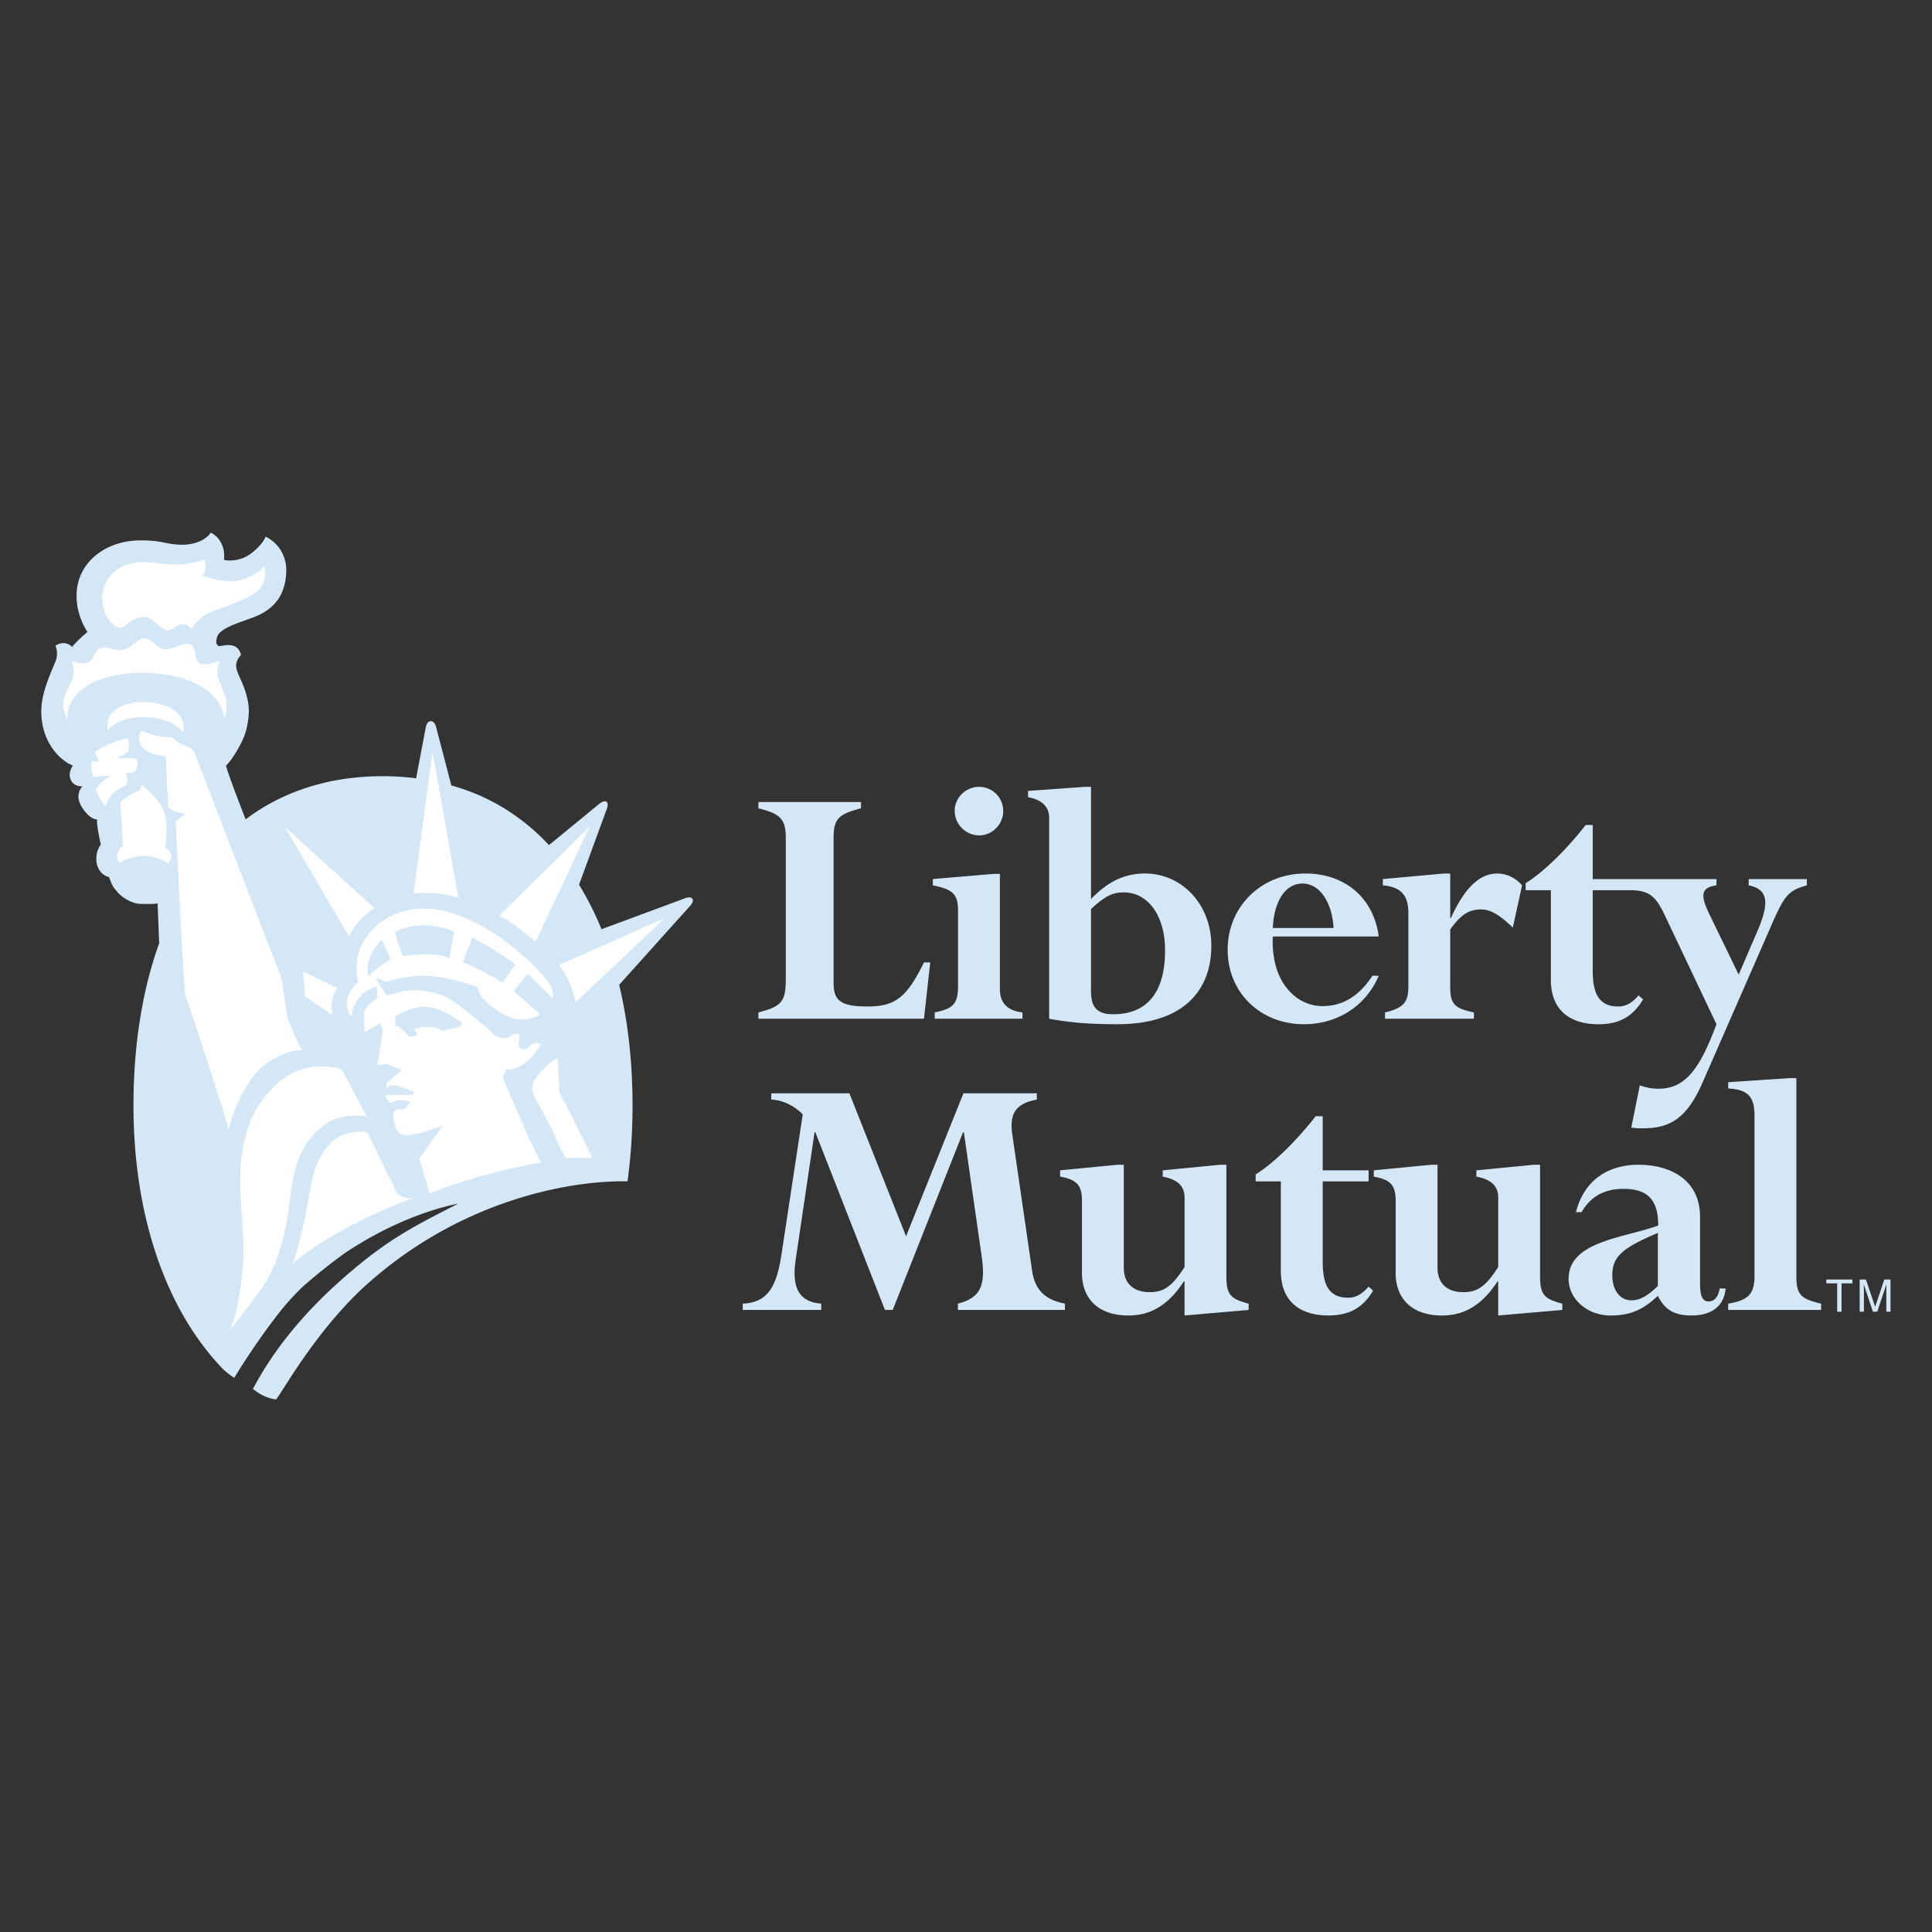 <svg xmlns="http://www.w3.org/2000/svg" width="2500" height="2500" viewBox="0 0 200 200"><rect x="0" y="0" width="200" height="200" fill="#333333" stroke="none"/><path fill="none" d="M0 0h200v200H0z"/><path d="M71.676 93.038c-.219-.289-.76-.051-.76-.051l-8.65 3.207a31.436 31.436 0 0 0-2.324-4.609l2.801-7.643s.35-.759.025-.948c-.322-.191-.848.317-.848.317l-5.088 4.173c-1.984-2.125-4.313-3.839-6.989-5.053a23.204 23.204 0 0 0-3.119-1.122l-1.579-6.047s-.136-.606-.542-.606c-.405 0-.515.573-.515.573l-1.012 5.342a27.194 27.194 0 0 0-3.426-.22c-3.795 0-7.166.72-10.117 2.044a21.426 21.426 0 0 0-3.563 2.025c-.185.13-.36.271-.541.406-1.05-2.703-1.876-4.909-2.031-5.572.583-.529 1.808-2.457 2.107-3.758.415-1.82.288-2.681-.15-4.058-.317-1.007-.954-1.949-.912-2.585.032-.475.285-.815.499-1.034-.116-.668-.551-.959-1.068-1.026-.476-.064-.847.076-1.271.095-.106-.196-.319-.159-.159-.848.242-1.044 2.244-1.534 3.884-2.169 2.075-.805 3.234-2.3 3.304-4.699.05-1.745-.922-3.036-2.141-3.618-.245.704-1.256 1.651-1.959 2.037-.692.382-1.652.528-2.346.366.152-1.283-.44-2.376-1.377-2.817-.3.547-1.427 1.301-3.121 1.249-1.694-.054-1.803-.455-4.183-.447-3.388.006-6.194 2.05-6.539 5.05-.222 1.949.527 3.584 1.092 4.431-.422.317-1.412 1.27-1.589 1.556-.245-.286-.917-.666-1.727-.137.175.426.208.944.07 1.441-.14.491-1.376 2.893-1.517 4.831-.24 3.281 1.655 5.502 3.245 6.137-.351.53-.424 1.093-.176 1.554.163.305.492.6 1.165.6-.388.423-.535 1.062-.283 1.692.283.705 1.092 1.73 1.799 1.73-.035.599.247 2.008.389 2.574-.246.459-.495.806-.458 1.652.035.882.6 1.594 1.304 1.735.177.425.31.89.555 1.172.247.283.467.626.998.978.528.353 1.128.637 1.835.637.705 0 1.326.034 1.644-.071.015.202.081 2.069.163 4.142-1.774 4.938-2.659 10.663-2.659 16.804v.003c.001 11.007 3.14 20.813 9.133 27.133 0 0 .345.425 1.307 1.047 0 0 1.876-3.206 4.729-6.852a25.053 25.053 0 0 1 2.462-2.679 61.037 61.037 0 0 1 4.09-3.268c3.688-2.512 7.956-4.426 11.9-5.24-4.523 2.331-7.087 3.581-11.34 7.227-2.691 2.309-6.981 6.382-9.913 11.964.61.484 1.432.981 2.401 1.079.62-.728 3.808-6.574 8.703-11.274 9.902-9.272 21.566-11.416 27.673-11.299.343-2.514.52-5.135.52-7.841 0-4.433-.462-8.643-1.384-12.501l7.291-8.114c0-.003.504-.506.288-.797z" fill="#D3E7F7"/><path d="M17.452 89.375c-.422-.247-1.587-.814-2.504-.776-.951.038-1.754.23-2.504.705-.317-.213-.416-.636-.212-1.13.202-.492.495-.563.495-.563l-.269-4.623s1.299-.924 1.65-1.029c.352-.105.512-.381.512-.733.575.391 1.424 1.257 1.879 1.906.425.6.672 1.268.707 2.01.035.74.042 1.623-.107 2.54.29.248.564.458.6.845.035.391-.105.53-.247.848zM59.577 103.768c-.051-.901-1.097-3.334-1.731-3.864l10.974-4.867-9.243 8.731zM29.473 85.586l9.288 8.426c-.897.504-2.242 1.861-2.611 2.97l-6.677-11.396zM34.908 102.276c-.317.495-.431.792-.537 1.39-.107.602-.028.935.045 1.429l-2.851-1.966c.035-.668-.14-1.757-.185-2.326-.005-.062-.025-.162-.041-.247l3.569 1.72z" fill="#fff"/><path d="M19.216 103.096c-.176-.317-.987-17.462-1.022-18.059l.917-.669v-.178c-.669-.036-1.447-.282-1.691-.673l-.248-5.253c-.919-.071-1.864-.362-2.216-.713-.439-.441-.782-.982-.287-1.935.457.32 1.796.707 2.961.707.246 0 .765.555 1.06.671.337.134.902.446 1.169.563.24.105.389.669.46.881.07.212 8.563 22.261 8.706 22.507.142.247.637 3.949.669 4.232.038.282 1.307 3.243 1.553 3.527-1.128-.034-2.977.612-4.494 2.097-1.482 1.447-2.793 4.628-3.091 6.095-.106-.777-4.268-13.483-4.446-13.8zM30.01 124.189c-.369 3.389-1.194 6.329-2.434 8.429-.797 1.352-3.037 4.093-3.821 5.127.849-1.691 1.504-5.777 1.449-8.953-.035-2.062-.661-6.611-.115-9.627.587-3.236 1.507-5.055 3.673-7.049 1.104-1.017 3.366-2.316 6.594-1.439l2.612 4.912c-1.398-.267-3.245-.027-4.477.92-2.316 1.779-3.096 4.178-3.481 7.68z" fill="#fff"/><path d="M30.265 130.869c.635-1.43 1.47-5.505 1.704-6.869.302-1.749.582-4.303 2.666-6.021 1.024-.845 2.706-.955 3.375-.76l2.955 6.017c.264.637 1.132.862 1.713.827-2.768.899-9.747 4.212-12.413 6.806zM55.399 111.659c-.475.742-.305 1.454-.042 1.951.3.56 1.863 3.448 1.863 3.448.493 1.31.878 1.969 1.348 2.813.847 0 1.764-.022 2.732 0-1.033-2.313-3.392-6.784-3.392-6.784l-.17-3.607c-.687.415-1.864 1.439-2.339 2.179zM42.806 92.506c1.164-.21 3.8.031 4.645.455L44.775 77.81l-1.969 14.696zM20.318 78.438c-.071-.211-.217-.776-.46-.881-.265-.119-.832-.432-1.169-.566-.292-.115-.813-.668-1.059-.668-1.164 0-2.505-.387-2.962-.707-.495.953-.152 1.494.287 1.935.353.351 1.297.638 2.216.713l.248 5.253c.245.391 1.022.635 1.691.669v.176l-.917.673c.035.597.846 17.742 1.024 18.059.175.317 4.338 13.023 4.443 13.798.297-1.464 1.609-4.647 3.091-6.094 1.517-1.482 3.366-2.129 4.494-2.095-.246-.284-1.515-3.245-1.553-3.527-.032-.283-.527-3.985-.667-4.232-.142-.246-8.637-22.294-8.707-22.506z" fill="#fff"/><path d="M14.893 74.234c2.399.005 3.536 1.002 4.098 1.531.07-.811-.058-1.526-.812-2.137-.627-.509-1.729-.959-3.421-.959-1.129 0-2.264.331-2.97.929-.647.55-.753 1.171-.613 2.089.211-.67 1.742-1.461 3.718-1.453zM10.596 61.648c-.053.915.19 1.87.615 2.435.241.321.812.94 1.234.916.601-.038 1.165-1.186 2.574-1.13.917.036 1.517 1.331 2.294 1.375.6.038.917-.562 1.524-.627.519-.055.699.206 1.017.522.212-.492.517-.827 1.304-1.409.952-.707 4.198-1.377 5.575-2.611.689-.618.845-1.76.627-2.529-.522.733-1.969 1.507-3.378 1.577-.707.035-2.401-.277-3.001-.594.301-.516.4-1.103.152-1.668-.459.354-2.443.546-3.221.546-.776 0-2.289-.316-3.463-.251-2.576.136-3.768 1.966-3.853 3.448z" fill="#fff"/><path d="M15.041 69.654c5.575.107 8.091 2.681 8.163 4.798.283-.637.245-1.235.21-1.941-.027-.562-.879-2.15-.917-2.68-.035-.529.106-.881.212-1.375-.352.07-1.586.564-2.116.141-.567-.454-.175-1.586-.917-1.869-.742-.285-1.904.599-2.646.494-.74-.107-1.375-1.127-2.149-1.127-.78 0-1.167.95-2.119 1.163-.734.164-1.624-.279-2.059-.246-.48.034-.77.408-.982.866-.211.461-.382.649-.945.79-.45.114-1.094-.28-1.412-.21.246.247.37 1.25.147 1.834-.282.741-.887 1.518-.959 2.442-.06.816.212 1.192.425 1.791-.142-3.001 3.196-4.964 8.064-4.871zM11.527 80.342c-.387.071-1.199.707-1.594 1.369.115.427.572 1.421 1.022 1.693.102-.459.607-1.224.857-1.402.35-.251.702-.423.984-.562.282-.143.387-.284.387-.605 0-.314-.041-.464-.182-.781.28-.034.802.009.982-.24.175-.245.26-.565.26-.881 0-.319-.143-.39-.458-.424a13.204 13.204 0 0 0-1.7-.022l.924-.473c.21-.103.282-.315.318-.492.034-.176.026-.574-.071-1.057-1.06.034-2.929.986-3.423 1.409l.39.955-.707-.029c-.105.483-.035 1.228.177 1.65.635-.108 1.375-.142 1.834-.108zM57.156 102.443c-.13-.685-1.849-2.734-4.78-4.954-2.284-1.737-5.637-3.449-8.396-3.434-4.656.027-6.579 3.224-6.93 4.893-.212 1.009-.161 2.101.051 2.701-.74.635-1.022 1.146-1.165 1.869-.1.521 0 1.269.478 1.729-.053-.689.415-1.486.794-2.011.425-.583 1.129-.81 1.767-1.195l.105 1.272c-.603.347-1.347 1.087-1.397 1.474l.05 2.102 1.601-.954.309.637-.582 3.703.899-.16 1.639.678-1.587 1.332v.532s.241-.328.8-.303c.56.025 2.004.672 2.004.672l-.052.32H39.96c-.107.369.222.654.435.812.368-.104.751-.295.962-.295.209 0 .699.125 1.122.178l-.507.68s-.262.2-.742.104c-.264-.052-.527.317-.527.62 0 .32.205 1.114.205 1.114.26 1.192 1.477.949 1.632.938.774-.067 3.293-.978 3.293-.978l-2.421 3.396 1.058 3.631c1.598-.657 6.371-2.354 11.554-3.203-.566-.939-.658-1.314-1.353-2.714l-2.645-6.084.37-.899c.582.212 1.48-.213 2.062-.688.583-.477 1.27-1.324 1.534-1.854-.37-.21-.685-.16-1.004.055-.317.213-.564.62-1.004.422-.479-.209-.245-.731-.192-1.209.053-.475-.55-.482-.972-.115-.424.37-1.325.213-1.907-.367-.582-.584-3.383-2.913-4.39-3.49-1.447-.832-3.386-1.045-4.815-.787-.834.147-1.429.518-1.747.359l-1.047-1.619.167-.104c.37.159.719.454 1.197.296.475-.159 2.006-.509 3.386-.528 2.119-.036 4.692.738 5.822 1.219.052 1.374 2.821 3.12 4.073 3.277 1.057.133 1.697-.157 2.329-.529l-2.699-2.371 1.429-1.809s2.276 2.168 2.594 2.596c.101-.252-.001-.664-.056-.957zm-16.241 2.752s1.162-.668 2.256-.902c1.614-.345 3.403.625 4.672 1.621l-.242.383-1.819.43c-.354-.314-1.024-.455-1.748-.422-.644.032-1.163.267-1.163.267l.358.58-.836.212c-.37-.475-.952-1.059-1.479-1.217v-.952zm-2.755-4.179c-.476-1.597.796-3.176 1.375-3.756l.899 2.062c-.684.371-1.744 1.178-2.274 1.694zm8.361-1.8c-.847-.583-3.65-.478-4.815-.212l-.847-2.437c.637-.475 1.853-.792 2.963-.792 1.112 0 2.328.268 3.173.689l-.474 2.752zm5.504 2.496c-1.165-.749-3.442-1.86-4.126-2.074l1.002-2.591c.849.425 3.97 2.326 4.446 2.805l-1.322 1.86zM51.664 94.823c1.047.372 3.261 2.233 3.791 2.657l5.607-11.954-9.398 9.297z" fill="#fff"/><g><g fill="#D3E7F7"><path d="M86.293 101.776c0 1.839.769 2.414 3.528 2.414s4.023-.842 5.827-4.563h.65l-.65 5.83H78.511v-.652c2.569-.651 2.836-1.229 2.836-3.644v-14.34c0-1.994-.497-2.567-2.836-3.145v-.652h10.62v.652c-2.224.577-2.837 1.036-2.837 2.992v15.108zM103.508 102.349c0 1.457.729 2.264 2.339 2.456v.652h-9.088v-.652c1.954-.385 2.417-.922 2.417-2.761v-7.708c0-1.764-.5-2.262-2.609-2.685v-.652l6.29-.535h.652v11.885zm-2.147-20.895a2.486 2.486 0 0 1 2.491 2.491c0 1.382-1.111 2.533-2.491 2.533-1.382 0-2.531-1.151-2.531-2.533 0-1.379 1.149-2.491 2.531-2.491zM112.94 94.106c1.457-1.343 2.222-1.726 3.373-1.726 2.566 0 4.293 2.454 4.293 5.982 0 4.715-2.146 6.632-5.364 6.632-1.729 0-2.302-.768-2.302-2.414v-8.474zm0-12.652h-.654l-5.864.422v.652c1.342.23 2.186.919 2.186 2.146v20.782c2.185.42 4.333.572 7.055.572 7.056 0 9.736-3.681 9.736-8.129 0-4.218-2.988-7.475-6.898-7.475-2.071 0-3.838.843-5.56 2.647V81.454zM131.763 96.062c.115-2.761 1.302-4.6 3.068-4.6 1.762 0 3.066 1.917 3.219 4.6h-6.287zm10.965.881c-.535-3.985-3.486-6.518-7.591-6.518-4.561 0-8.051 3.411-8.051 7.898 0 4.409 3.373 7.705 7.897 7.705 3.488 0 6.439-1.916 7.744-5.022h-.65c-1.382 2.109-3.068 3.146-5.177 3.146-2.684 0-5.367-2.457-5.138-7.21h10.966zM156.607 96.023c-1.267-1.226-2.264-1.878-3.261-1.878-1.302 0-2.109.536-3.219 2.069v5.905c0 1.727.343 2.261 2.451 2.686v.652h-9.2v-.652c1.92-.462 2.414-1.037 2.414-2.686v-7.63c0-1.84-.802-2.684-2.641-2.837V91l6.321-.573h.654v4.602h.075c1.419-3.146 2.991-4.602 4.795-4.602.955 0 1.877.423 2.566 1.226l-.955 4.37zM181.024 90.999v.652c1.842.382 2.262 1.534.96 4.603l-1.997 4.638-3.065-6.324c-.885-1.842-.885-2.686.765-2.916V91h-12.809v-5.596h-.729c-2.034 2.607-4.41 4.909-6.212 6.02v.729h2.606v9.279c0 3.296 2.187 4.598 4.907 4.598 2.148 0 3.568-.767 4.64-2.571l-.459-.42c-.69.808-1.345 1.152-2.106 1.152-2.034 0-2.646-1.379-2.646-3.721v-8.317h3.876c2.108 0 2.723.767 3.643 2.722l5.29 11.155c-1.765 4.755-3.296 6.672-5.979 6.672-.577 0-1.037-.038-1.957-.345l-.882 4.37c.54.077.845.077 1.227.077 2.991 0 4.641-1.267 6.175-4.793l7.283-16.64c1.189-2.684 1.649-3.218 3.488-3.719V91h-6.019zM106.831 131.466c.268 1.954 1.229 3.065 3.413 3.485v.652H99.162v-.652c2.454-.611 2.877-2.026 2.454-4.939l-1.839-12.811h-.078l-7.283 18.402h-.807l-7.208-18.402h-.075l-1.954 13.19c-.385 2.608.113 4.37 2.644 4.56v.652H76.89v-.652c2.414-.109 3.448-1.494 3.984-4.939l2.225-14.649c-.882-.92-2.109-1.494-3.258-1.534v-.652h8.088l5.866 14.8 5.942-14.8h7.594v.652c-2.302.425-2.839 1.571-2.533 3.643l2.033 13.994zM112.004 124.297c0-1.611-.537-2.186-2.264-2.493v-.652l5.944-.577h.651v10.659c0 1.727 1.112 2.531 2.687 2.531 1.454 0 2.336-.612 3.603-2.608v-7.206c0-1.189-.77-1.877-2.264-2.146v-.652l5.942-.577h.652v11.504c0 1.916.385 2.376 2.304 2.873v.652l-6.635.575v-3.523h-.077c-1.609 2.451-3.413 3.523-5.752 3.523-2.988 0-4.792-1.647-4.792-4.408v-7.475zM132.593 122.301h-2.608v-.728c1.801-1.111 4.18-3.413 6.209-6.019h.732v5.597h4.752v1.149h-4.752v8.32c0 2.339.611 3.719 2.644 3.719.765 0 1.419-.346 2.108-1.15l.46.423c-1.072 1.802-2.491 2.566-4.641 2.566-2.721 0-4.904-1.3-4.904-4.601v-9.276zM144.477 124.297c0-1.611-.537-2.186-2.264-2.493v-.652l5.944-.577h.654v10.659c0 1.727 1.109 2.531 2.679 2.531 1.459 0 2.341-.612 3.605-2.608v-7.206c0-1.189-.768-1.877-2.262-2.146v-.652l5.942-.577h.652v11.504c0 1.916.385 2.376 2.301 2.873v.652l-6.634.575v-3.523h-.075c-1.611 2.451-3.413 3.523-5.754 3.523-2.988 0-4.79-1.647-4.79-4.408v-7.475zM171.622 133.115c-1 .997-1.842 1.494-2.724 1.494-1.189 0-1.994-1.037-1.994-2.606 0-1.954 1.109-2.838 4.718-4.372v5.484zm4.367-7.134c0-3.988-3.258-5.407-6.364-5.407-3.373 0-5.712 1.804-6.479 4.91h.577c.917-1.612 2.374-2.414 4.33-2.414 2.608 0 3.605 1.227 3.605 3.796-3.528 1.302-9.277 1.608-9.277 5.52 0 2.108 1.954 3.793 4.333 3.793 1.761 0 3.103-.42 4.56-1.725l.348-.305c.725 1.454 1.724 2.029 3.485 2.029 2.111 0 3.376-.995 3.528-2.796h-.612c-.155.882-.537 1.339-1.151 1.339-.65 0-.883-.572-.883-1.914v-6.826zM181.627 115.555c0-2.032-.655-2.762-2.724-2.876v-.65l6.403-.425h.652v20.475c0 1.916.423 2.376 2.566 2.873v.652h-9.622v-.652c2.111-.342 2.724-1.031 2.724-2.873v-16.524zM189.058 132.853h1.127v2.931h.45v-2.931h1.126v-.399h-2.703v.399zM195.27 135.783v-1.966c0-.098.007-.52.007-.832h-.007l-.938 2.798h-.447l-.935-2.793h-.01c0 .308.01.729.01.827v1.966h-.437v-3.33h.645l.952 2.815h.007l.947-2.815h.64v3.33h-.434z"/></g></g></svg>